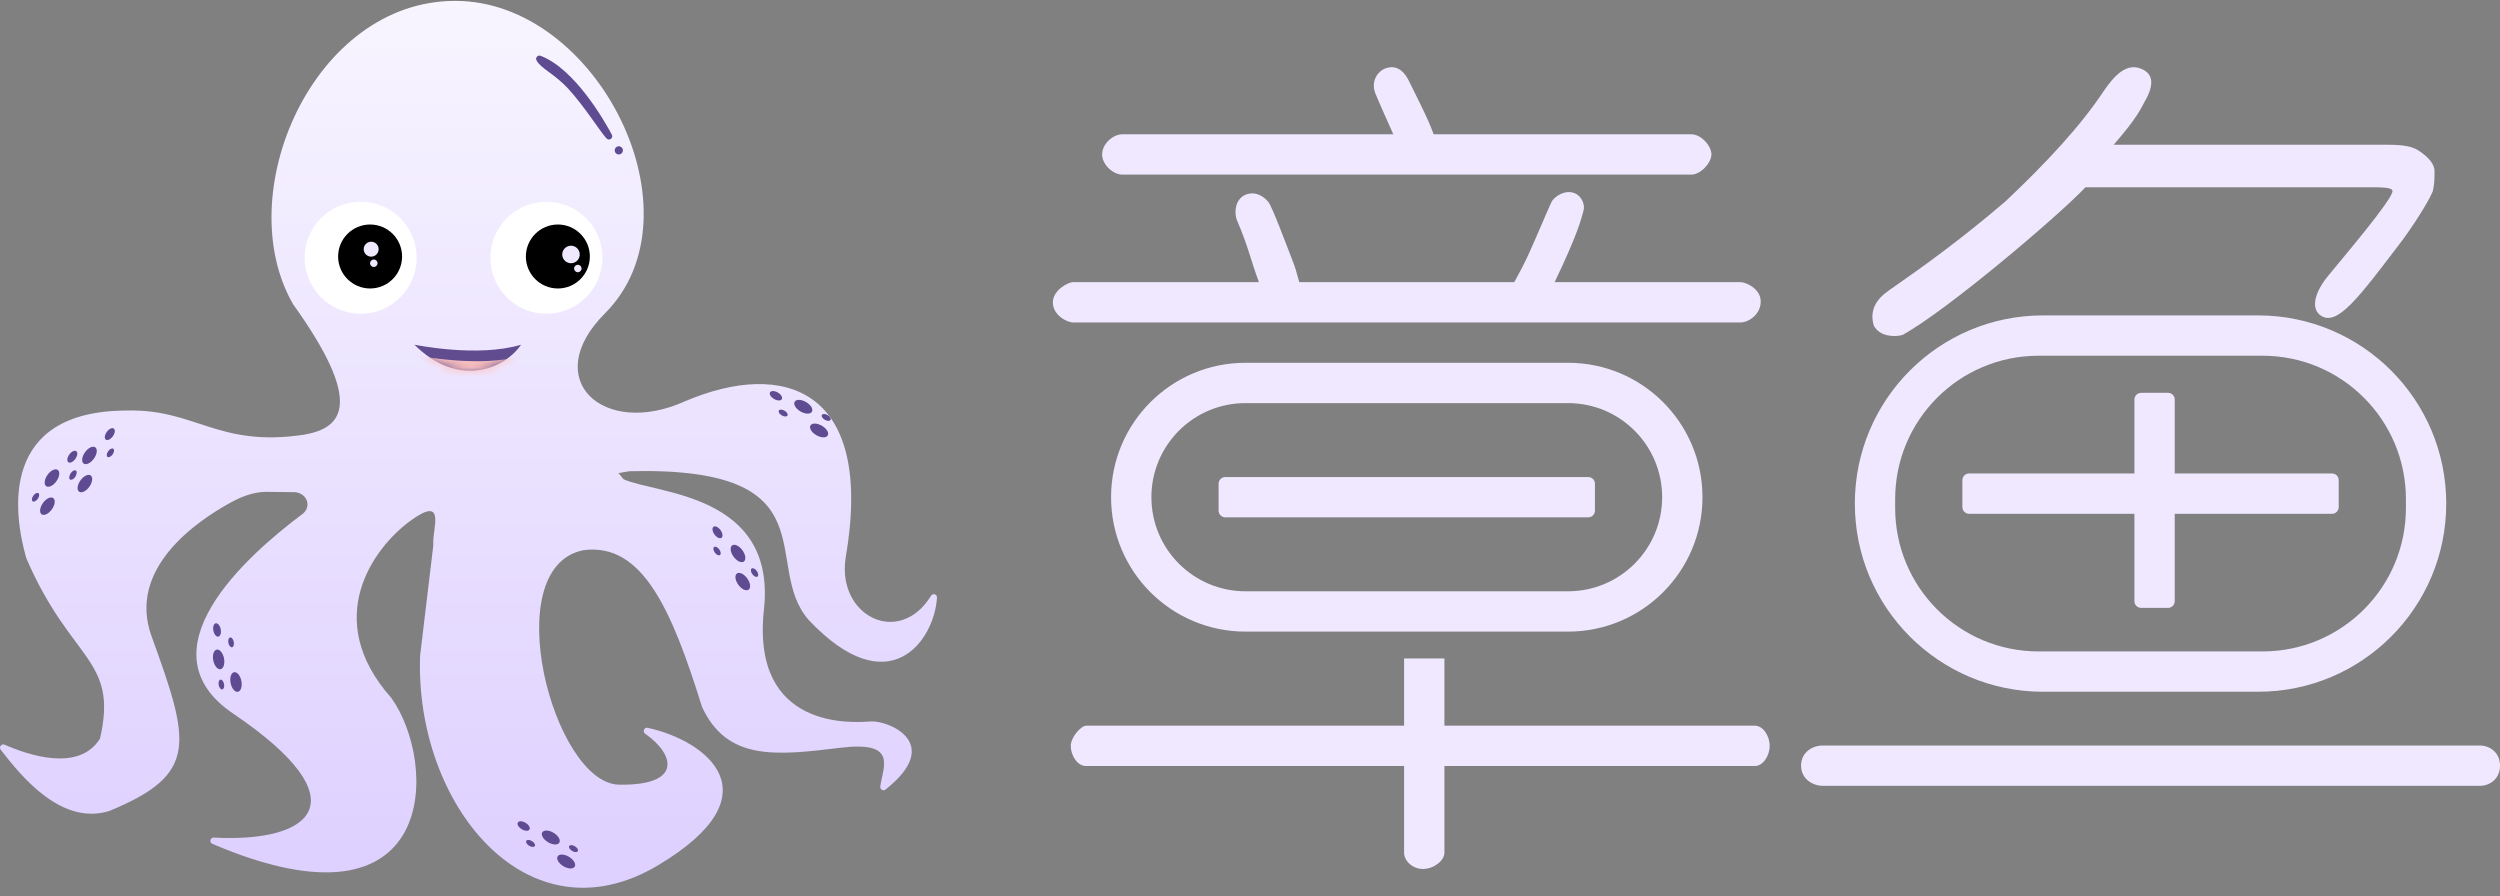 <?xml version="1.0" encoding="UTF-8"?>
<svg width="279px" height="100px" viewBox="0 0 279 100" version="1.1" xmlns="http://www.w3.org/2000/svg" xmlns:xlink="http://www.w3.org/1999/xlink">
    <rect x="0" y="0" width="279" height="100" fill="#808080" stroke="none"/>
    <!-- Generator: Sketch 52.3 (67297) - http://www.bohemiancoding.com/sketch -->
    <title>logo</title>
    <desc>Created with Sketch.</desc>
    <defs>
        <linearGradient x1="50%" y1="0%" x2="50%" y2="100%" id="linearGradient-1">
            <stop stop-color="#F8F5FF" offset="0%"></stop>
            <stop stop-color="#DCCDFF" offset="100%"></stop>
        </linearGradient>
        <path d="M0.086,0.046 C4.79,4.75 9.936,2.986 11.994,0.046 C7.143,1.516 0.086,0.046 0.086,0.046" id="path-2"></path>
    </defs>
    <g id="流量管理平台" stroke="none" stroke-width="1" fill="none" fill-rule="evenodd">
        <g id="-logo" transform="translate(-120, -98)">
            <g id="logo" transform="translate(120, 98)">
                <path d="M155.496,14.987 C154.827,13.487 154.112,11.925 153.516,10.487 C152.92,9.048 153.8,7.969 154.505,7.676 C155.209,7.384 156.354,7.239 157.244,9.048 C157.688,9.949 159.036,12.653 159.396,13.493 C159.756,14.333 159.696,14.207 159.996,14.987 L188.746,14.987 C189.856,14.987 190.996,16.277 190.996,17.237 C190.996,18.137 189.826,19.487 188.746,19.487 L125.246,19.487 C124.226,19.487 122.996,18.377 122.996,17.237 C122.996,16.037 124.226,14.987 125.246,14.987 L155.496,14.987 Z M168.996,31.487 C169.656,30.287 170.076,29.492 170.616,28.322 C171.156,27.152 172.844,23.169 173.136,22.562 C173.428,21.954 174.65,21.111 175.738,21.563 C176.641,21.957 176.876,22.983 176.73,23.473 C176.467,24.403 176.147,25.97 173.496,31.487 L194.246,31.487 C194.846,31.487 196.496,32.215 196.496,33.647 C196.496,35.078 195.158,35.987 194.246,35.987 L119.746,35.987 C119.158,35.987 117.5,35.237 117.5,33.737 C117.5,32.387 119.206,31.487 119.746,31.487 L140.496,31.487 C139.536,28.907 139.356,27.647 138.057,24.609 C137.723,23.827 137.795,22.284 138.938,21.762 C140.081,21.24 141.096,21.957 141.562,22.563 C142.028,23.169 143.646,27.57 144.111,28.727 C144.576,29.884 144.703,30.419 144.996,31.487 L168.996,31.487 Z M138.996,40.487 L174.996,40.487 C183.28,40.487 189.996,47.202 189.996,55.487 C189.996,63.771 183.28,70.487 174.996,70.487 L138.996,70.487 C130.712,70.487 123.996,63.771 123.996,55.487 C123.996,47.202 130.712,40.487 138.996,40.487 Z M138.996,44.987 C133.197,44.987 128.496,49.688 128.496,55.487 C128.496,61.286 133.197,65.987 138.996,65.987 L174.996,65.987 C180.795,65.987 185.496,61.286 185.496,55.487 C185.496,49.688 180.795,44.987 174.996,44.987 L138.996,44.987 Z M136.746,53.237 L177.246,53.237 C177.66,53.237 177.996,53.572 177.996,53.987 L177.996,56.987 C177.996,57.401 177.66,57.737 177.246,57.737 L136.746,57.737 C136.332,57.737 135.996,57.401 135.996,56.987 L135.996,53.987 C135.996,53.572 136.332,53.237 136.746,53.237 Z M161.196,80.987 L195.85,80.987 C196.746,80.987 197.496,82.115 197.496,83.237 C197.496,84.358 196.746,85.487 195.85,85.487 L161.196,85.487 L161.196,95.177 C161.196,96.023 160.029,96.977 158.805,96.977 C157.582,96.977 156.696,96.023 156.696,95.177 L156.696,85.487 L121.205,85.487 C120.154,85.487 119.496,84.197 119.496,83.237 C119.496,82.277 120.649,80.987 121.205,80.987 L156.696,80.987 L156.696,73.487 L158.823,73.487 L161.196,73.487 L161.196,80.987 Z" id="章" fill="#EFE8FF"></path>
                <path d="M242.7,52.839 L260.25,52.839 C260.664,52.839 261,53.175 261,53.589 L261,56.589 C261,57.004 260.664,57.339 260.25,57.339 L242.7,57.339 L242.7,67.089 C242.7,67.504 242.364,67.839 241.95,67.839 L238.95,67.839 C238.536,67.839 238.2,67.504 238.2,67.089 L238.2,57.339 L219.75,57.339 C219.336,57.339 219,57.004 219,56.589 L219,53.589 C219,53.175 219.336,52.839 219.75,52.839 L238.2,52.839 L238.2,44.589 C238.2,44.175 238.536,43.839 238.95,43.839 L241.95,43.839 C242.364,43.839 242.7,44.175 242.7,44.589 L242.7,52.839 Z M235.89,16.149 L265.77,16.149 C267.57,16.149 268.965,16.165 269.955,16.83 C270.945,17.494 271.691,18.264 271.691,19.087 C271.691,20.036 271.691,20.544 271.5,21.339 C271.26,21.972 270.096,24.074 268.116,26.796 C263.33,33.074 260.783,36.643 258.89,35.137 C257.937,34.378 258.271,32.67 259.824,30.776 C261.376,28.882 267.014,22.257 267,21.339 C267,20.896 265.98,20.896 263.7,20.896 L232.74,20.896 C229.766,24.061 217.144,34.766 212.31,37.384 C211.5,37.613 209.797,37.613 209.12,36.345 C208.605,34.661 209.389,33.396 210.738,32.457 C215.08,29.436 218.885,26.678 223.818,22.467 C228.438,18.1 232.188,14.072 234.828,10.084 C235.848,8.628 237.36,6.698 239.312,7.852 C240.823,8.745 239.716,10.69 239.312,11.402 C238.907,12.114 238.59,13.048 235.89,16.149 Z M228,35.199 L252,35.199 C263.598,35.199 273,44.601 273,56.199 C273,67.797 263.598,77.199 252,77.199 L228,77.199 C216.402,77.199 207,67.797 207,56.199 C207,44.601 216.402,35.199 228,35.199 Z M227.5,39.699 C218.663,39.699 211.5,46.863 211.5,55.699 L211.5,56.699 C211.5,65.536 218.663,72.699 227.5,72.699 L252.5,72.699 C261.337,72.699 268.5,65.536 268.5,56.699 L268.5,55.699 C268.5,46.863 261.337,39.699 252.5,39.699 L227.5,39.699 Z M276.757,83.199 C277.826,83.199 279,83.949 279,85.449 C279,86.949 277.826,87.699 276.757,87.699 L203.441,87.699 C202.316,87.699 201,86.949 201,85.449 C201,83.949 202.259,83.199 203.441,83.199 L276.757,83.199 Z" id="鱼" fill="#EFE8FF"></path>
                <g id="kraken">
                    <path d="M69.076,52.849 C68.441,52.874 70.191,52.589 70.252,52.587 C93.072,52.029 84.863,63.059 90.253,69.192 C99.203,78.676 104.269,71.531 104.568,66.694 C104.591,66.322 104.103,66.167 103.908,66.485 C100.391,72.222 93.4,68.792 94.37,62.282 C97.65,43.301 87.46,40.084 76.435,44.788 C67.32,48.904 60.163,42.323 67.508,34.978 C78.568,23.918 66.775,0.144 50.855,0.098 C34.968,0.051 25.598,21.648 32.714,33.959 C40.653,45.034 38.252,47.739 33.988,48.503 C24.286,49.983 21.859,45.6 14.103,45.817 C-0.008,45.871 1.456,57.104 2.924,62.259 C2.928,62.275 2.934,62.29 2.94,62.305 C7.923,73.867 13.194,73.463 11.178,82.358 C11.168,82.4 11.151,82.441 11.128,82.478 C8.78,86.17 3.158,84.273 0.52,83.109 C0.17,82.954 -0.155,83.368 0.079,83.67 C2.429,86.711 6.864,92.139 12.171,90.514 C12.185,90.51 12.199,90.505 12.213,90.499 C22.187,86.387 21.229,82.908 16.896,70.956 C14.203,63.436 21.963,58.144 25.785,56.061 C26.966,55.417 28.233,54.931 29.578,54.89 L32.884,54.924 C34.315,55.037 34.806,56.577 33.742,57.372 C27.297,62.189 15.725,72.674 26.011,79.629 C40.531,89.448 34.758,94.063 23.864,93.474 C23.457,93.452 23.325,94.013 23.7,94.173 C49.202,105.077 48.842,85.06 43.664,77.882 C43.656,77.87 43.647,77.86 43.638,77.85 C35.868,69.08 41.641,61.109 45.89,58.055 C49.826,55.226 48.25,59.054 48.356,60.665 C48.367,60.832 48.351,61 48.322,61.164 L46.888,73.145 C46.887,73.155 46.886,73.166 46.885,73.177 C46.266,89.656 58.798,105.353 73.494,96.535 C86.828,88.535 78.635,82.59 72.279,81.225 C71.893,81.142 71.668,81.65 71.991,81.876 C75.355,84.224 76.158,87.696 69.084,87.568 C61.742,87.434 55.42,63.34 65.097,61.404 C65.109,61.401 65.121,61.399 65.133,61.398 C71.731,60.532 75.003,68.159 78.337,78.868 C78.343,78.885 78.35,78.903 78.357,78.919 C81.154,84.92 86.588,84.332 93.781,83.451 C100.188,82.667 98.571,85.487 98.238,87.775 C98.191,88.103 98.567,88.32 98.826,88.114 C105.445,82.858 99.018,80.368 97.163,80.511 C95.252,80.658 83.785,81.54 85.255,68.016 C86.668,55.019 73.127,55.135 69.58,53.476 L69.076,52.849 Z" id="Fill-1" fill="url(#linearGradient-1)"></path>
                    <g id="眼睛" transform="translate(33.912, 22.43)">
                        <g id="Group-7">
                            <path d="M12.587,6.334 C12.587,9.785 9.789,12.584 6.337,12.584 C2.885,12.584 0.087,9.785 0.087,6.334 C0.087,2.882 2.885,0.084 6.337,0.084 C9.789,0.084 12.587,2.882 12.587,6.334" id="Fill-7" fill="#FFFFFF"></path>
                            <path d="M10.961,6.195 C10.961,8.167 9.363,9.765 7.391,9.765 C5.42,9.765 3.821,8.167 3.821,6.195 C3.821,4.224 5.42,2.625 7.391,2.625 C9.363,2.625 10.961,4.224 10.961,6.195" id="Fill-13" fill="#000000"></path>
                            <path d="M8.344,5.379 C8.344,5.84 7.971,6.213 7.511,6.213 C7.05,6.213 6.677,5.84 6.677,5.379 C6.677,4.919 7.05,4.546 7.511,4.546 C7.971,4.546 8.344,4.919 8.344,5.379" id="Fill-19" fill="#EFE8FF"></path>
                            <path d="M7.805,7.364 C7.575,7.364 7.388,7.178 7.388,6.947 C7.388,6.717 7.575,6.531 7.805,6.531 C8.035,6.531 8.222,6.717 8.222,6.947 C8.222,7.178 8.035,7.364 7.805,7.364 Z" id="Fill-21" fill="#EFE8FF"></path>
                        </g>
                        <g id="Group-9" transform="translate(20, 0)">
                            <path d="M13.318,6.334 C13.318,9.785 10.52,12.584 7.068,12.584 C3.616,12.584 0.818,9.785 0.818,6.334 C0.818,2.882 3.616,0.084 7.068,0.084 C10.52,0.084 13.318,2.882 13.318,6.334" id="Fill-9" fill="#FFFFFF"></path>
                            <path d="M11.915,6.195 C11.915,8.167 10.317,9.765 8.345,9.765 C6.373,9.765 4.775,8.167 4.775,6.195 C4.775,4.224 6.373,2.625 8.345,2.625 C10.317,2.625 11.915,4.224 11.915,6.195" id="Fill-11" fill="#000000"></path>
                            <path d="M10.064,6.913 C9.542,7.053 9.006,6.744 8.866,6.222 C8.726,5.7 9.036,5.164 9.557,5.024 C10.079,4.884 10.615,5.194 10.755,5.716 C10.895,6.237 10.585,6.774 10.064,6.913" id="Fill-15" fill="#EFE8FF"></path>
                            <path d="M10.617,7.121 C10.846,7.144 11.012,7.349 10.989,7.578 C10.965,7.807 10.761,7.974 10.532,7.95 C10.303,7.927 10.136,7.722 10.16,7.493 C10.183,7.264 10.388,7.097 10.617,7.121 Z" id="Fill-17" fill="#EFE8FF"></path>
                        </g>
                        <path d="M12.337,16.037 C12.337,16.037 19.394,17.507 24.245,16.037 C22.187,18.977 17.042,20.742 12.337,16.037" id="Fill-23" fill="#604C8F"></path>
                    </g>
                    <g id="嘴巴" transform="translate(46.163, 38.503)">
                        <mask id="mask-3" fill="white">
                            <use xlink:href="#path-2"></use>
                        </mask>
                        <g id="Clip-27"></g>
                        <path d="M0.38,1.156 C0.38,1.156 7.437,2.627 12.288,1.156 C10.23,4.097 5.084,5.861 0.38,1.156" id="Fill-26" fill="#FFC4C0" mask="url(#mask-3)"></path>
                    </g>
                    <path d="M7.746,53.174 C7.758,53.058 7.811,52.921 7.903,52.793 C8.082,52.543 8.338,52.42 8.475,52.518 C8.559,52.577 8.579,52.706 8.541,52.855 C8.529,52.971 8.476,53.107 8.384,53.236 C8.205,53.486 7.949,53.609 7.812,53.511 C7.728,53.451 7.708,53.323 7.746,53.174 Z M68.284,15.032 C68.376,15.205 68.315,15.418 68.147,15.518 C68.004,15.603 67.822,15.581 67.704,15.464 C67.093,14.86 65.188,11.81 63.391,9.875 C61.837,8.204 60.364,7.656 59.875,6.743 C59.716,6.445 60.008,6.105 60.324,6.225 C64.186,7.689 67.525,13.607 68.284,15.032 Z M68.602,16.781 C68.602,16.528 68.806,16.323 69.059,16.323 C69.312,16.323 69.516,16.528 69.516,16.781 C69.516,17.033 69.312,17.238 69.059,17.238 C68.806,17.238 68.602,17.033 68.602,16.781 Z M87.253,44.546 C87.138,44.745 86.75,44.737 86.387,44.527 C86.024,44.317 85.822,43.986 85.937,43.787 C86.053,43.587 86.44,43.596 86.804,43.806 C87.167,44.015 87.368,44.347 87.253,44.546 Z M90.611,45.95 C90.443,46.242 89.874,46.23 89.342,45.922 C88.809,45.615 88.514,45.129 88.683,44.837 C88.851,44.545 89.42,44.557 89.952,44.865 C90.485,45.172 90.78,45.658 90.611,45.95 Z M92.375,48.596 C92.207,48.889 91.638,48.876 91.106,48.569 C90.573,48.261 90.278,47.775 90.447,47.483 C90.616,47.191 91.184,47.204 91.717,47.511 C92.249,47.818 92.544,48.305 92.375,48.596 Z M92.685,46.864 C92.601,47.01 92.317,47.003 92.051,46.85 C91.784,46.696 91.637,46.453 91.721,46.307 C91.805,46.161 92.09,46.167 92.356,46.321 C92.622,46.475 92.77,46.718 92.685,46.864 Z M87.883,46.374 C87.799,46.52 87.514,46.513 87.248,46.36 C86.982,46.206 86.834,45.963 86.919,45.817 C87.003,45.671 87.287,45.677 87.553,45.831 C87.82,45.985 87.967,46.228 87.883,46.374 Z M80.519,60.019 C80.333,60.154 79.983,59.988 79.736,59.648 C79.49,59.309 79.441,58.924 79.627,58.789 C79.814,58.654 80.164,58.82 80.411,59.159 C80.657,59.499 80.706,59.884 80.519,60.019 Z M83.014,62.669 C82.741,62.867 82.227,62.624 81.866,62.126 C81.505,61.629 81.434,61.065 81.707,60.867 C81.98,60.669 82.494,60.912 82.855,61.409 C83.216,61.907 83.287,62.471 83.014,62.669 Z M83.547,65.805 C83.274,66.003 82.76,65.76 82.399,65.262 C82.038,64.764 81.966,64.2 82.239,64.002 C82.512,63.804 83.026,64.047 83.388,64.545 C83.749,65.043 83.82,65.607 83.547,65.805 Z M84.536,64.349 C84.399,64.448 84.142,64.326 83.962,64.077 C83.781,63.828 83.746,63.546 83.882,63.447 C84.019,63.348 84.276,63.47 84.456,63.719 C84.637,63.968 84.673,64.25 84.536,64.349 Z M80.35,61.944 C80.213,62.043 79.956,61.922 79.776,61.673 C79.595,61.424 79.56,61.142 79.696,61.043 C79.833,60.944 80.09,61.065 80.27,61.314 C80.451,61.563 80.486,61.845 80.35,61.944 Z M59.091,92.575 C58.972,92.772 58.585,92.757 58.225,92.54 C57.866,92.324 57.671,91.989 57.789,91.792 C57.908,91.594 58.295,91.61 58.655,91.826 C59.014,92.043 59.209,92.378 59.091,92.575 Z M62.423,94.04 C62.249,94.329 61.681,94.306 61.154,93.989 C60.627,93.672 60.341,93.18 60.515,92.892 C60.689,92.603 61.257,92.625 61.784,92.943 C62.31,93.26 62.597,93.751 62.423,94.04 Z M64.138,96.718 C63.965,97.007 63.396,96.984 62.87,96.667 C62.343,96.35 62.057,95.858 62.23,95.57 C62.404,95.281 62.972,95.303 63.499,95.621 C64.026,95.938 64.312,96.429 64.138,96.718 Z M64.48,94.991 C64.393,95.136 64.109,95.124 63.845,94.965 C63.582,94.807 63.439,94.561 63.526,94.417 C63.613,94.272 63.897,94.284 64.16,94.442 C64.424,94.601 64.567,94.846 64.48,94.991 Z M59.687,94.414 C59.6,94.558 59.316,94.547 59.053,94.388 C58.789,94.229 58.646,93.984 58.733,93.839 C58.82,93.695 59.104,93.706 59.367,93.865 C59.631,94.024 59.774,94.269 59.687,94.414 Z M24.37,71.049 C24.144,71.094 23.895,70.796 23.814,70.385 C23.733,69.973 23.849,69.604 24.075,69.559 C24.301,69.514 24.55,69.812 24.631,70.223 C24.713,70.635 24.596,71.004 24.37,71.049 Z M24.617,74.681 C24.286,74.746 23.921,74.31 23.802,73.707 C23.682,73.104 23.853,72.562 24.184,72.496 C24.515,72.431 24.88,72.867 24.999,73.47 C25.119,74.073 24.947,74.615 24.617,74.681 Z M26.553,77.204 C26.222,77.269 25.857,76.833 25.738,76.23 C25.618,75.627 25.79,75.085 26.121,75.019 C26.451,74.954 26.816,75.39 26.936,75.993 C27.055,76.596 26.884,77.138 26.553,77.204 Z M24.813,76.938 C24.647,76.971 24.465,76.753 24.405,76.452 C24.345,76.15 24.431,75.879 24.597,75.846 C24.762,75.813 24.945,76.031 25.004,76.333 C25.064,76.635 24.978,76.906 24.813,76.938 Z M25.897,72.234 C25.732,72.267 25.549,72.049 25.489,71.747 C25.43,71.446 25.515,71.175 25.681,71.142 C25.846,71.109 26.029,71.327 26.088,71.629 C26.148,71.93 26.062,72.202 25.897,72.234 Z M7.628,51.587 C7.441,51.453 7.487,51.068 7.731,50.727 C7.975,50.385 8.324,50.217 8.511,50.351 C8.698,50.485 8.653,50.87 8.409,51.211 C8.165,51.552 7.815,51.721 7.628,51.587 Z M5.153,54.256 C4.879,54.06 4.946,53.495 5.303,52.995 C5.661,52.494 6.173,52.248 6.447,52.444 C6.722,52.64 6.655,53.204 6.297,53.705 C5.94,54.205 5.428,54.452 5.153,54.256 Z M4.643,57.395 C4.369,57.199 4.436,56.635 4.794,56.134 C5.151,55.634 5.663,55.387 5.938,55.583 C6.212,55.779 6.145,56.344 5.787,56.844 C5.43,57.344 4.918,57.591 4.643,57.395 Z M3.644,55.946 C3.506,55.848 3.54,55.566 3.719,55.316 C3.897,55.066 4.154,54.942 4.291,55.04 C4.428,55.138 4.394,55.42 4.216,55.671 C4.037,55.921 3.781,56.044 3.644,55.946 Z M11.813,49.064 C11.625,48.931 11.671,48.546 11.915,48.204 C12.159,47.863 12.508,47.694 12.695,47.828 C12.883,47.962 12.837,48.347 12.593,48.688 C12.349,49.03 12,49.198 11.813,49.064 Z M9.337,51.733 C9.063,51.537 9.13,50.973 9.488,50.472 C9.845,49.972 10.357,49.725 10.632,49.921 C10.906,50.117 10.839,50.682 10.481,51.182 C10.124,51.682 9.612,51.929 9.337,51.733 Z M8.828,54.872 C8.553,54.677 8.62,54.112 8.978,53.612 C9.335,53.111 9.847,52.864 10.122,53.06 C10.396,53.256 10.329,53.821 9.972,54.321 C9.614,54.822 9.102,55.068 8.828,54.872 Z M11.996,50.989 C11.859,50.891 11.893,50.608 12.071,50.358 C12.25,50.108 12.506,49.984 12.643,50.082 C12.78,50.18 12.747,50.463 12.568,50.713 C12.389,50.963 12.133,51.087 11.996,50.989 Z" id="吸盘" fill="#5E4B91"></path>
                </g>
            </g>
        </g>
    </g>
</svg>